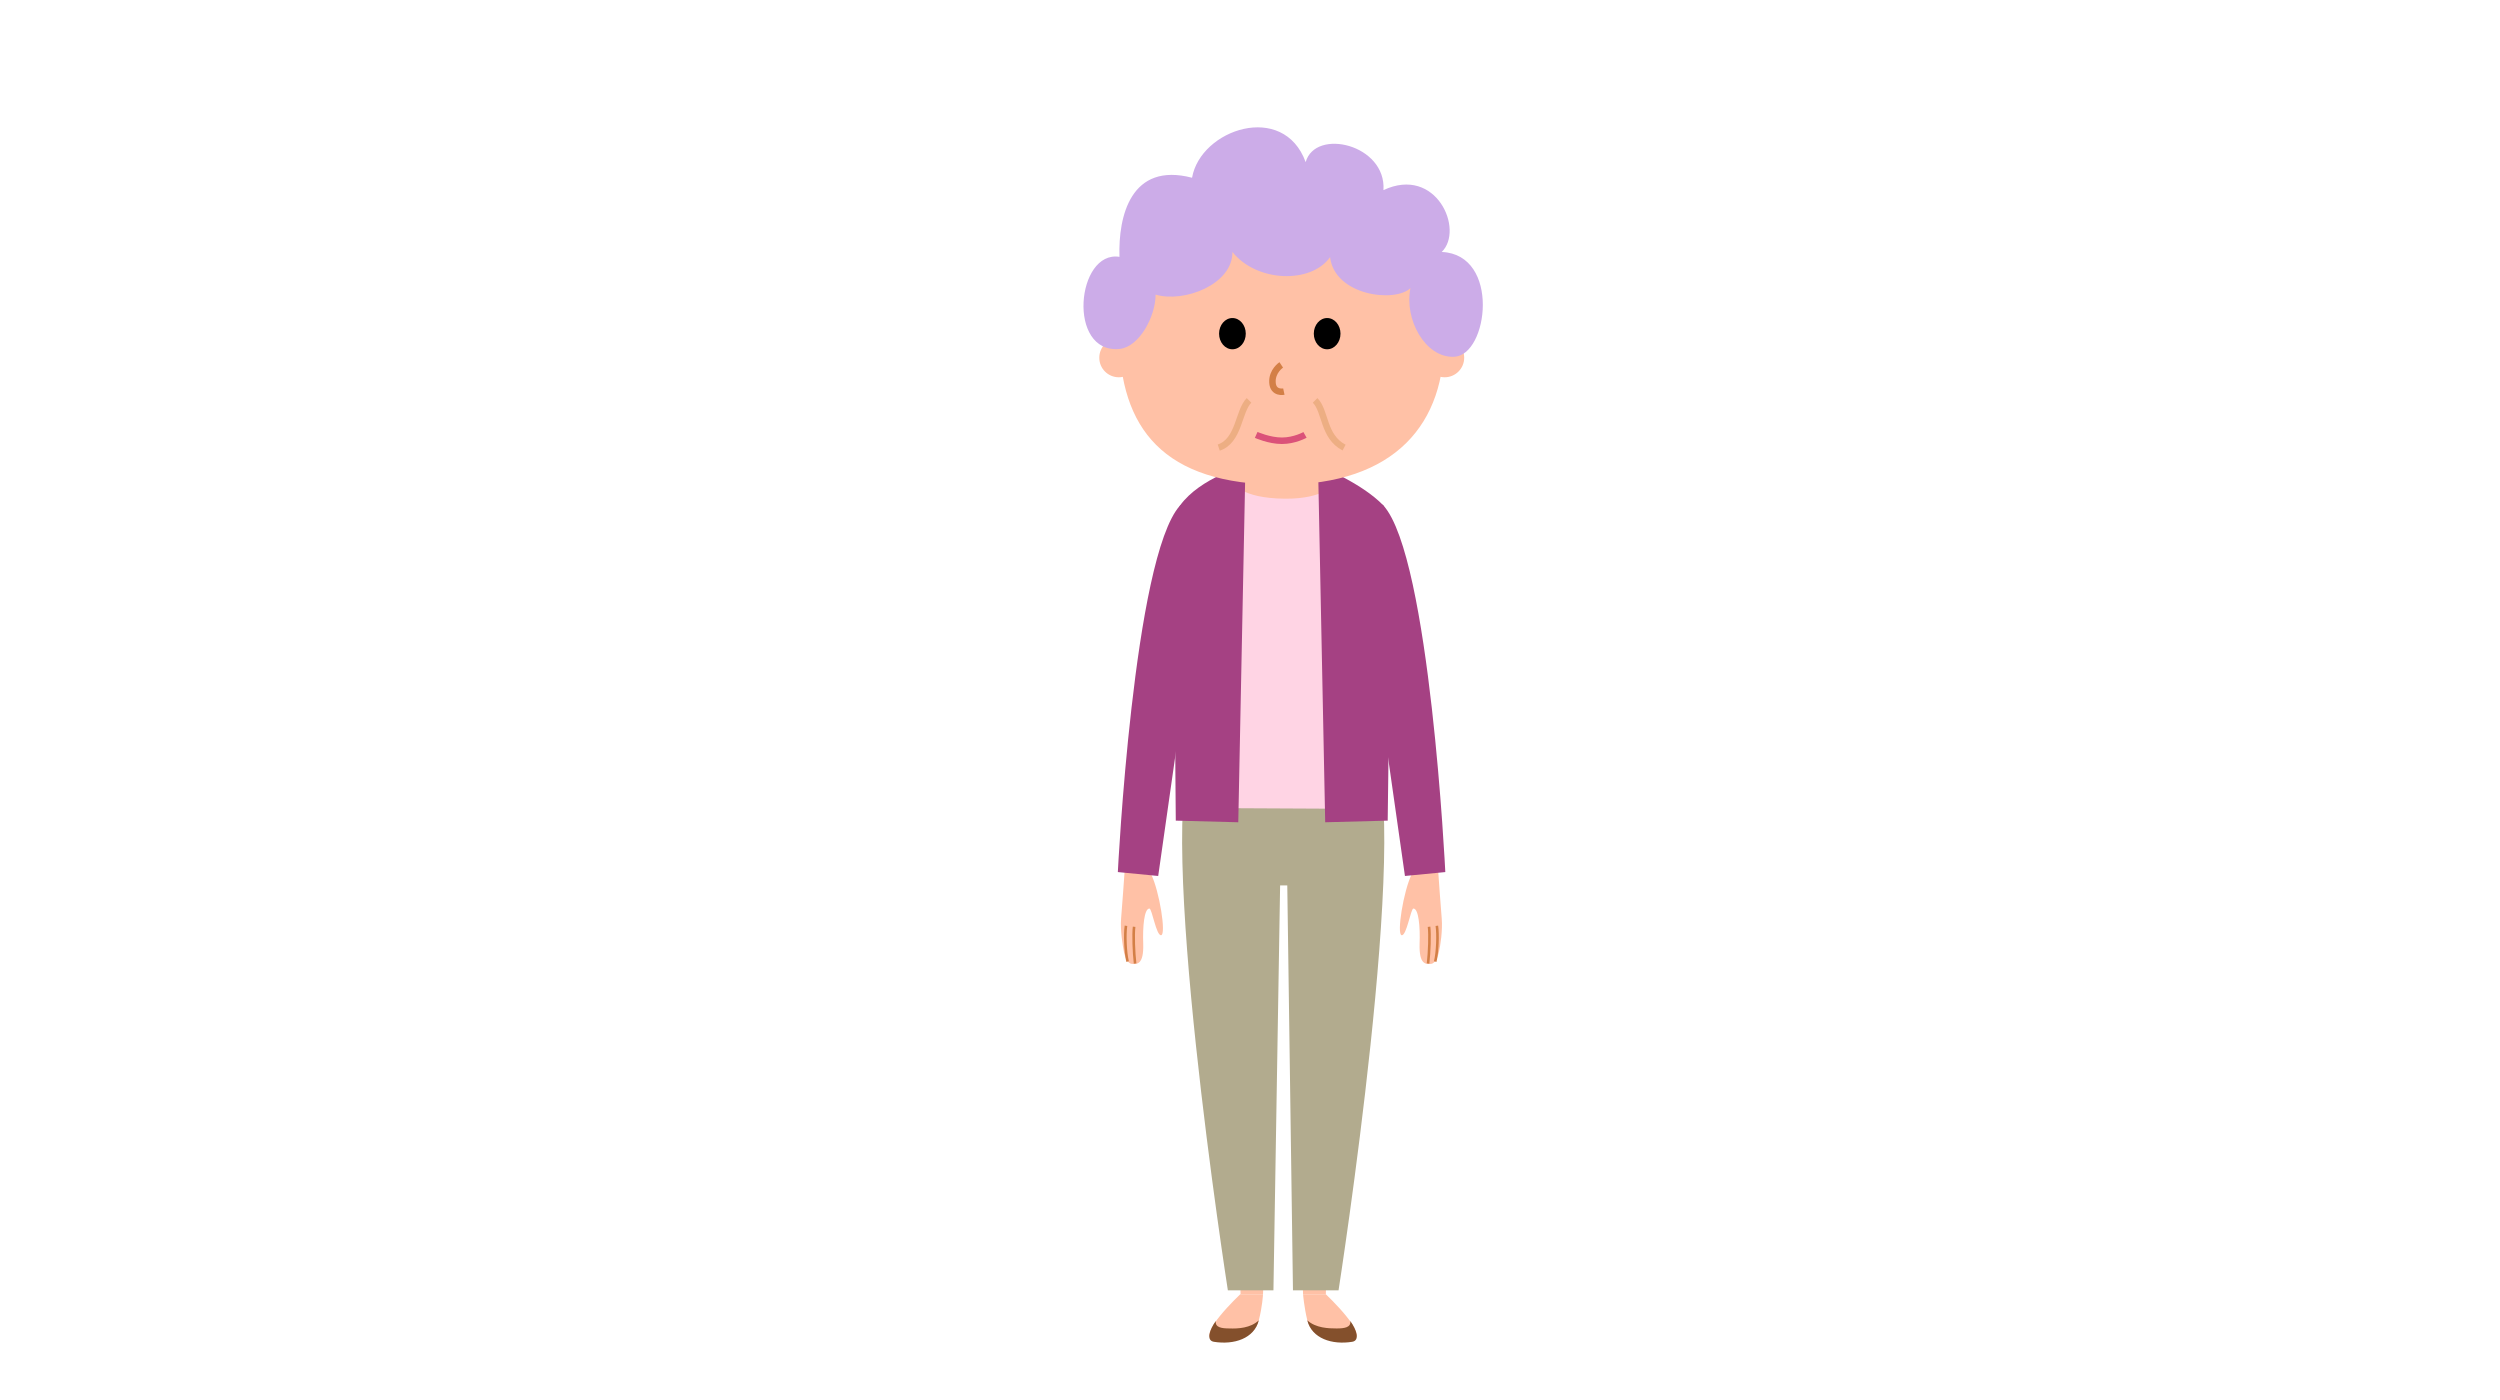 <svg xmlns="http://www.w3.org/2000/svg" viewBox="0 0 768 430"><style>.a{fill:#FFC1A6;}.b{fill:#84502C;}.c{fill:#B2AB8E;}.d{fill:none;stroke-linejoin:round;stroke-width:0.8;stroke:#D37F46;}.e{fill:#A54183;}.f{fill:none;stroke-linejoin:round;stroke-width:2;stroke:#EDAE83;}</style><rect x="386.5" y="135.2" width="14.5" height="23.2" class="a"/><path d="M386.7 405.6c-1.4 5.6-7.6 6.8-13.8 5.9 -5.7-0.9 8.1-13.9 8.1-13.9h7C388 397.6 387.8 401.4 386.7 405.6z" class="a"/><path d="M386.7 405.6c-1.4 5.6-7.6 7.6-13.8 6.6 -2.4-0.4-1.4-3.6 0.6-6.4 -0.3 2 1.8 2.3 4.2 2.3C380.3 408.2 384.2 408 386.7 405.6z" class="b"/><polygon points="388 397.6 381.1 397.6 377.8 239.2 393.7 239.2 " class="a"/><path d="M401.6 405.6c1.4 5.6 7.6 6.8 13.8 5.9 5.7-0.9-8.1-13.9-8.1-13.9h-7C400.3 397.6 400.6 401.4 401.6 405.6z" class="a"/><path d="M401.6 405.6c1.4 5.6 7.6 7.6 13.8 6.6 2.4-0.4 1.4-3.6-0.6-6.4 0.3 2-1.8 2.3-4.2 2.3S404.2 408 401.6 405.6z" class="b"/><polygon points="400.3 397.6 407.3 397.6 410.5 239.2 394.7 239.2 " class="a"/><path d="M391.2 396.4h-14c0 0-22.7-145.6-10.4-165.9l27.1 2.3L391.2 396.4z" class="c"/><path d="M397.2 396.4h14c0 0 22.7-145.6 10.4-165.9l-26.7 2.3L397.2 396.4z" class="c"/><rect x="386.5" y="232.5" width="16.3" height="39.5" class="c"/><polygon points="405.4 167.4 382.2 167.4 377.7 144.8 393.7 140.6 411.9 145.2 " class="a"/><path d="M410.4 148.4c0 0-3.4 4.9-15.6 4.8 -13.9-0.1-16-5-16-5 -8.8 3.5-13.7 5.2-15.1 7.1 0 0 3.6 63.3 4.7 66.8 -1.7 4.5-4.7 17.8-4.6 26.1l58.8 0.3c0.3-8.2-1.8-21.7-3.6-25.6 1.3-4.6 4.8-67.6 4.8-67.6C421.4 153.4 418.3 151.2 410.4 148.4z" fill="#FFD4E4"/><path d="M355.9 242.5l-2.3 26c2.6 5.3 4.7 18.6 3.1 18.8 -1.5 0.2-2.8-8.2-3.6-8.2 -1.6 0-2.1 5.6-1.9 10.8 0.2 6.6-2 6.3-3.5 6.2 -1.4-0.1-2.2-2.5-2.4-3.5 -0.4-2.1-1.2-6.8-0.9-10.4 0.6-7 2.2-30.7 2.2-30.7l0.7-11.4L355.9 242.5z" class="a"/><path d="M348.4 284.7c-0.3 2.4-0.1 7.8 0.3 11.3" class="d"/><path d="M345.9 284.4c-0.4 2.6-0.2 8.2 0.5 11" class="d"/><path d="M362.5 155.3c-14.3 15.9-19.1 112.6-19.1 112.6l12.4 1.2 13.1-91.9C368.9 177.2 370.9 149.7 362.5 155.3z" class="e"/><path d="M431.4 242.5l2.3 26c-2.6 5.3-4.7 18.6-3.1 18.8 1.5 0.2 2.8-8.2 3.6-8.2 1.6 0 2.1 5.6 1.9 10.8 -0.2 6.6 2 6.3 3.5 6.2 1.4-0.1 2.2-2.5 2.4-3.5 0.5-2.1 1.2-6.8 0.9-10.4 -0.6-7-2.2-30.7-2.2-30.7l-0.7-11.4L431.4 242.5z" class="a"/><path d="M439 284.7c0.3 2.4 0.1 7.8-0.3 11.3" class="d"/><path d="M441.4 284.4c0.4 2.6 0.2 8.2-0.5 11" class="d"/><path d="M425 155.3c14.3 15.9 19 112.6 19 112.6l-12.4 1.2 -13.1-91.9C418.4 177.2 416.1 148.3 425 155.3z" class="e"/><path d="M382.6 143c0 0-13.9 3.7-20.1 12.3 -2.3 3.2-1.3 96.8-1.3 96.8l19.2 0.5L382.6 143z" class="e"/><path d="M404.9 143c0 0 13.3 5.2 20.1 12.3 2.8 2.9 1.3 96.8 1.3 96.8l-19.2 0.5L404.9 143z" class="e"/><circle cx="343.7" cy="109.9" r="6" class="a"/><circle cx="443.8" cy="109.9" r="6" class="a"/><path d="M443.6 103.1c0.6 26.9-14.9 45.8-49.9 45.8 -36.4 0-49.7-17.3-49.9-45.8 -0.2-25.3 24.6-45.8 49.9-45.8S443.1 77.8 443.6 103.1z" class="a"/><path d="M393.6 112.1c0 0-2.9 1.9-2.7 5.4s3.5 2.8 3.5 2.8" style="fill:none;stroke-linejoin:round;stroke-width:2;stroke:#D37F46"/><path d="M385.9 133.6c0 0 4 1.8 7.9 1.8 3.9 0 7.1-1.8 7.1-1.8" style="fill:none;stroke-linejoin:round;stroke-width:2;stroke:#DB5279"/><ellipse cx="378.6" cy="102.5" rx="4.1" ry="4.8"/><ellipse cx="407.7" cy="102.5" rx="4.1" ry="4.8"/><path d="M383.7 123c-3.3 3.3-3 12.4-9.3 14.5" class="f"/><path d="M404 123c3.3 3.3 2.4 11.1 8.9 14.5" class="f"/><path d="M355 90.5c0 6.7-5 16.1-11.1 16.7 -16.2 1.5-13.2-30.4 0-28.3 -0.4-12.5 3.5-29.2 22.3-24.3 2.6-14.9 28.1-23.5 34.9-4.8 3-10.6 24.8-5.4 23.9 8.6 16.2-7.6 24.9 12.2 17.9 19 18.1 0.8 14.3 31.8 3.8 32.2 -8.9 0.4-15.4-11.6-13.4-21.1 -4.8 4.6-23.3 2.3-24.7-9.5 -5.9 8.3-22.6 7.7-30-1.6C378.7 87.4 363.7 93.1 355 90.5z" fill="#CCACE8"/></svg>